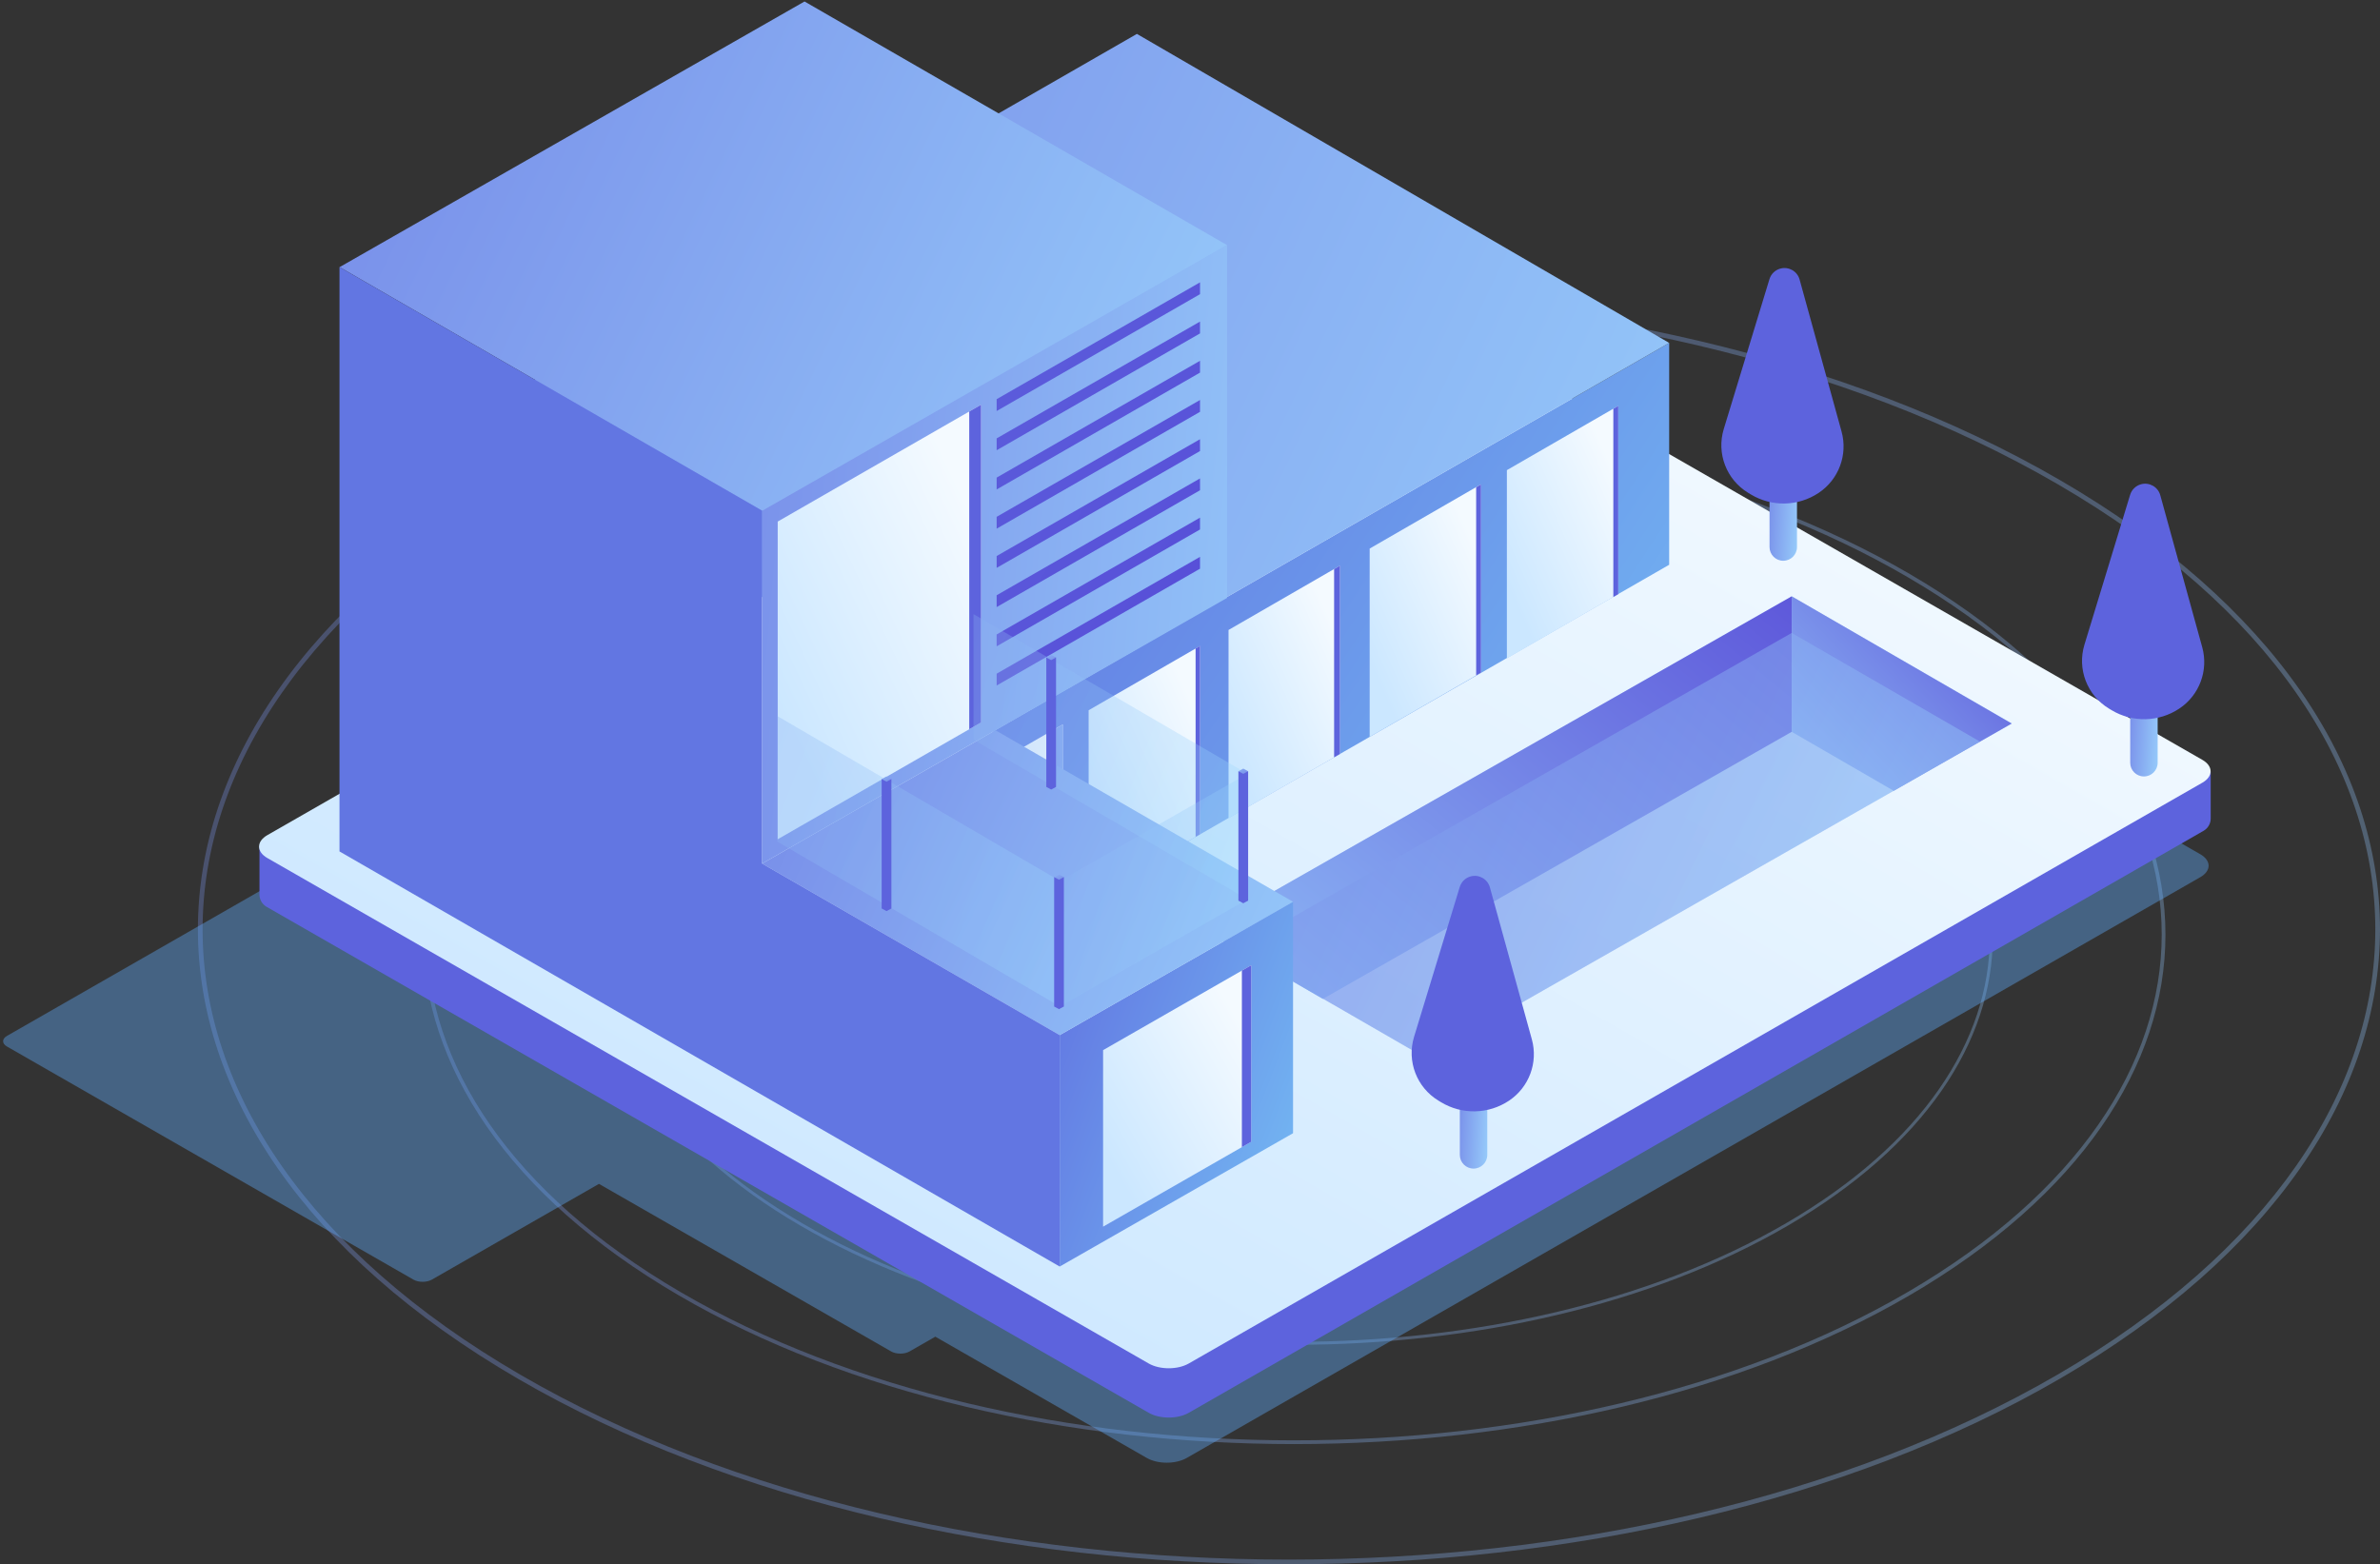 <?xml version="1.0" encoding="UTF-8"?>
<svg width="499px" height="328px" viewBox="0 0 499 328" version="1.1" xmlns="http://www.w3.org/2000/svg" xmlns:xlink="http://www.w3.org/1999/xlink">
    <rect x="0" y="0" width="499" height="328" fill="#333333" stroke="none"/>
    <!-- Generator: Sketch 52.6 (67491) - http://www.bohemiancoding.com/sketch -->
    <title>Group 83 Copy</title>
    <desc>Created with Sketch.</desc>
    <defs>
        <linearGradient x1="-133.207%" y1="0%" x2="143.178%" y2="76.872%" id="linearGradient-1">
            <stop stop-color="#5648D6" offset="0%"></stop>
            <stop stop-color="#9FDDFF" offset="100%"></stop>
        </linearGradient>
        <linearGradient x1="85.355%" y1="14.645%" x2="14.645%" y2="85.355%" id="linearGradient-2">
            <stop stop-color="#F4FAFF" offset="0%"></stop>
            <stop stop-color="#CBE7FF" offset="100%"></stop>
        </linearGradient>
        <linearGradient x1="123.808%" y1="-7.411%" x2="-39.979%" y2="129.2%" id="linearGradient-3">
            <stop stop-color="#5648D6" offset="0%"></stop>
            <stop stop-color="#9FDDFF" offset="100%"></stop>
        </linearGradient>
        <linearGradient x1="-63.605%" y1="-45.209%" x2="143.178%" y2="76.872%" id="linearGradient-4">
            <stop stop-color="#5648D6" offset="0%"></stop>
            <stop stop-color="#78CAF7" offset="100%"></stop>
        </linearGradient>
        <linearGradient x1="-1531.578%" y1="26.801%" x2="1097.298%" y2="95.032%" id="linearGradient-5">
            <stop stop-color="#5648D6" offset="0%"></stop>
            <stop stop-color="#9FDDFF" offset="100%"></stop>
        </linearGradient>
        <linearGradient x1="-167.486%" y1="25.726%" x2="165.122%" y2="65.607%" id="linearGradient-6">
            <stop stop-color="#5648D6" offset="0%"></stop>
            <stop stop-color="#9FDDFF" offset="100%"></stop>
        </linearGradient>
        <linearGradient x1="100%" y1="154.499%" x2="-44.219%" y2="-17.731%" id="linearGradient-7">
            <stop stop-color="#5648D6" offset="0%"></stop>
            <stop stop-color="#5D63DD" offset="100%"></stop>
        </linearGradient>
        <linearGradient x1="-277.184%" y1="-74.636%" x2="100%" y2="74.615%" id="linearGradient-8">
            <stop stop-color="#5648D6" offset="0%"></stop>
            <stop stop-color="#9FDDFF" offset="100%"></stop>
        </linearGradient>
        <linearGradient x1="315.284%" y1="290.658%" x2="-111.18%" y2="-152.925%" id="linearGradient-9">
            <stop stop-color="#5648D6" offset="0%"></stop>
            <stop stop-color="#9FDDFF" offset="100%"></stop>
        </linearGradient>
    </defs>
    <g id="Industries" stroke="none" stroke-width="1" fill="none" fill-rule="evenodd">
        <g id="Industry-Template-Copy" transform="translate(-1267, -176)">
            <g id="Group-83-Copy" transform="translate(1267, 176)">
                <g id="Group-80" opacity="0.8" transform="translate(41.495, 61.766)" fill="url(#linearGradient-1)">
                    <path d="M67.122,38.912 C156.427,-12.97 301.142,-12.971 390.426,38.912 C479.88,90.893 479.863,175.341 390.387,227.323 C301.084,279.204 156.363,279.204 67.083,227.323 C-22.377,175.338 -22.358,90.896 67.122,38.912 Z M389.892,226.473 C478.716,174.871 478.733,91.364 389.932,39.762 C300.953,-11.944 156.616,-11.943 67.617,39.762 C-21.211,91.367 -21.23,174.867 67.577,226.473 C156.552,278.176 300.895,278.177 389.892,226.473 Z" id="Shape" opacity="0.4"></path>
                    <path d="M358.956,58.616 C430.39,100.33 430.377,168.096 358.925,209.81 C287.611,251.443 172.042,251.443 100.746,209.81 C29.307,168.093 29.323,100.332 100.778,58.616 C172.094,16.982 287.657,16.981 358.956,58.616 Z M358.561,59.298 C287.506,17.805 172.245,17.806 101.173,59.298 C30.239,100.709 30.224,167.716 101.142,209.129 C172.193,250.619 287.46,250.619 358.529,209.129 C429.461,167.719 429.474,100.707 358.561,59.298 Z" id="Shape" opacity="0.4"></path>
                    <path d="M333.368,74.283 C390.643,107.654 390.633,161.867 333.342,195.238 C276.163,228.545 183.499,228.545 126.334,195.238 C69.054,161.865 69.067,107.656 126.36,74.283 C183.541,40.976 276.2,40.975 333.368,74.283 Z M333.051,74.828 C276.079,41.634 183.662,41.634 126.677,74.828 C69.801,107.957 69.789,161.564 126.651,194.694 C183.621,227.886 276.042,227.886 333.025,194.694 C389.899,161.566 389.909,107.955 333.051,74.828 Z" id="Shape" opacity="0.4"></path>
                    <path d="M303.737,90.242 C344.93,114.2 344.922,153.13 303.719,177.088 C262.602,200.996 195.973,200.996 154.867,177.088 C113.672,153.128 113.681,114.201 154.886,90.242 C196.003,66.333 262.629,66.333 303.737,90.242 Z M303.491,90.668 C262.535,66.848 196.097,66.848 155.132,90.668 C114.253,114.438 114.244,152.892 155.114,176.662 C196.067,200.481 262.508,200.481 303.472,176.662 C344.349,152.893 344.357,114.437 303.491,90.668 Z" id="Shape"></path>
                </g>
                <g id="Group-73">
                    <path d="M103.329,161.047 L109.031,164.318 L268.154,73.132 C270.467,71.806 274.216,71.806 276.529,73.132 L461.333,179.124 C463.645,180.449 463.645,182.598 461.333,183.923 L248.815,305.707 C246.502,307.033 242.753,307.033 240.44,305.707 L196.102,280.278 L190.703,283.372 C189.636,283.983 187.907,283.983 186.84,283.372 L125.582,248.238 L90.547,268.315 C89.48,268.926 87.751,268.926 86.684,268.315 L1.45,219.43 C0.383,218.819 0.383,217.828 1.45,217.216 L99.466,161.047 C100.533,160.436 102.262,160.436 103.329,161.047 Z" id="Combined-Shape" fill="#5FABFA" fill-rule="nonzero" opacity="0.4"></path>
                    <path d="M54.403,177.443 L268.57,68.097 C270.882,66.772 274.632,66.772 276.945,68.097 L463.503,161.811 L463.503,171.636 C463.503,172.695 462.936,173.673 462.017,174.201 L249.23,296.243 C246.918,297.568 243.168,297.568 240.855,296.243 L55.89,190.14 C54.97,189.612 54.403,188.634 54.403,187.575 L54.403,177.443 Z" id="Rectangle-8" fill="#5D63DD"></path>
                    <path d="M56.052,175.114 L268.57,53.33 C270.882,52.005 274.632,52.005 276.945,53.33 L461.748,159.322 C464.061,160.647 464.061,162.796 461.748,164.121 L249.23,285.906 C246.918,287.231 243.168,287.231 240.855,285.906 L56.052,179.914 C53.739,178.588 53.739,176.44 56.052,175.114 Z" id="Rectangle-8" fill="url(#linearGradient-2)" fill-rule="nonzero"></path>
                    <polygon id="Rectangle-9" fill="url(#linearGradient-1)" opacity="0.5" points="252.64 195.121 375.658 125.042 421.822 151.692 298.804 221.77"></polygon>
                    <polygon id="Rectangle-9" fill="url(#linearGradient-3)" points="252.64 195.121 375.658 125.042 375.658 153.449 277.349 209.452"></polygon>
                    <polygon id="Rectangle-9" fill="url(#linearGradient-3)" points="421.776 151.715 375.658 125.042 375.658 153.449 397.054 165.824"></polygon>
                    <polygon id="Combined-Shape" fill="url(#linearGradient-1)" opacity="0.5" points="415.134 155.501 298.804 221.77 259.327 198.982 375.658 132.713"></polygon>
                    <polygon id="Rectangle-9" fill="url(#linearGradient-4)" points="222.182 217.043 271.104 189.085 271.104 237.614 222.182 265.572"></polygon>
                    <polygon id="Rectangle-9" fill="url(#linearGradient-2)" fill-rule="nonzero" points="231.278 220.194 262.331 202.397 262.331 239.414 231.278 257.212"></polygon>
                    <polygon id="Rectangle-9" fill="#5D63DD" points="260.38 203.514 262.331 202.397 262.331 239.414 260.38 240.532"></polygon>
                    <polygon id="Rectangle-9" fill="url(#linearGradient-4)" points="208.263 153.339 349.965 71.9 349.965 118.421 208.263 199.859"></polygon>
                    <polygon id="Rectangle-9" fill="url(#linearGradient-2)" fill-rule="nonzero" points="257.58 132.091 280.934 118.614 280.934 158.099 257.58 171.576"></polygon>
                    <polygon id="Rectangle-9" fill="#5D63DD" points="280.934 118.614 280.934 158.099 279.715 158.802 279.715 119.325"></polygon>
                    <polygon id="Rectangle-9" fill="url(#linearGradient-2)" fill-rule="nonzero" points="228.247 148.926 251.601 135.449 251.601 174.934 228.247 188.411"></polygon>
                    <polygon id="Rectangle-9" fill="#5D63DD" points="250.674 135.968 251.601 135.449 251.601 174.934 250.674 175.466"></polygon>
                    <polygon id="Rectangle-9" fill="url(#linearGradient-2)" fill-rule="nonzero" points="199.479 165.371 222.833 151.894 222.833 191.379 199.479 204.856"></polygon>
                    <polygon id="Rectangle-9" fill="url(#linearGradient-5)" points="221.376 152.757 222.833 151.894 222.833 191.379 221.376 192.219"></polygon>
                    <polygon id="Rectangle-9" fill="url(#linearGradient-2)" fill-rule="nonzero" points="315.938 98.58 339.292 85.103 339.292 124.587 315.938 138.064"></polygon>
                    <polygon id="Rectangle-9" fill="#5D63DD" points="338.259 85.704 339.292 85.103 339.292 124.587 338.259 125.183"></polygon>
                    <polygon id="Rectangle-9" fill="url(#linearGradient-2)" fill-rule="nonzero" points="287.17 115.025 310.524 101.548 310.524 141.032 287.17 154.509"></polygon>
                    <polygon id="Rectangle-9" fill="#5D63DD" points="309.498 102.171 310.524 101.548 310.524 141.032 309.498 141.624"></polygon>
                    <polygon id="Rectangle-9" fill="url(#linearGradient-1)" fill-rule="nonzero" points="208.263 153.339 349.965 71.9 238.367 7.109 96.665 88.547"></polygon>
                    <polygon id="Rectangle-9" fill="url(#linearGradient-1)" fill-rule="nonzero" points="222.182 217.043 271.104 189.085 208.708 153.119 159.785 181.077"></polygon>
                    <polygon id="Rectangle-9" fill="url(#linearGradient-6)" points="159.785 107.092 257.27 51.386 257.27 125.37 159.785 181.077"></polygon>
                    <polygon id="Rectangle-9" fill="url(#linearGradient-2)" fill-rule="nonzero" points="163.056 109.362 205.695 84.864 205.695 151.483 163.056 175.98"></polygon>
                    <path d="M208.962,83.7 L251.601,59.202 L251.601,61.685 L208.962,86.183 L208.962,83.7 Z M208.962,91.922 L251.601,67.425 L251.601,69.908 L208.962,94.405 L208.962,91.922 Z M208.962,100.145 L251.601,75.648 L251.601,78.13 L208.962,102.628 L208.962,100.145 Z M208.962,108.367 L251.601,83.87 L251.601,86.353 L208.962,110.85 L208.962,108.367 Z M208.962,116.59 L251.601,92.093 L251.601,94.575 L208.962,119.073 L208.962,116.59 Z M208.962,124.813 L251.601,100.315 L251.601,102.798 L208.962,127.295 L208.962,124.813 Z M208.962,133.035 L251.601,108.538 L251.601,111.021 L208.962,135.518 L208.962,133.035 Z M208.962,141.258 L251.601,116.76 L251.601,119.243 L208.962,143.741 L208.962,141.258 Z" id="Combined-Shape" fill="url(#linearGradient-7)"></path>
                    <polygon id="Rectangle-9" fill="#5D63DD" points="203.214 86.287 205.695 84.864 205.695 151.483 203.214 152.909"></polygon>
                    <polygon id="Rectangle-9" fill="url(#linearGradient-1)" fill-rule="nonzero" points="159.785 107.092 257.261 51.392 168.68 0.31 71.205 56.01"></polygon>
                    <polygon id="Rectangle-9" fill="#6276E2" points="222.182 217.043 159.769 181.067 159.769 107.064 71.179 55.998 71.179 178.53 222.182 265.572"></polygon>
                    <polygon id="Rectangle-9" fill="url(#linearGradient-8)" opacity="0.3" points="260.628 161.713 204.109 128.775 204.109 155.104 260.628 188.041"></polygon>
                    <polygon id="Rectangle-9" fill="url(#linearGradient-8)" opacity="0.3" points="222.236 184.716 260.776 162.678 260.776 189.006 222.236 211.044"></polygon>
                    <polygon id="Rectangle-9" fill="url(#linearGradient-8)" opacity="0.3" points="222.236 184.716 162.979 150.146 162.979 176.475 222.236 211.044"></polygon>
                    <polygon id="Rectangle-11" fill="#5D63DD" points="221.414 137.863 221.414 165.001 220.394 165.552 219.374 165.001 219.374 137.863"></polygon>
                    <polygon id="Rectangle-11" fill="url(#linearGradient-9)" points="220.394 137.317 221.414 137.867 220.394 138.417 219.374 137.867"></polygon>
                    <polygon id="Rectangle-11" fill="#5D63DD" points="223.058 183.909 223.058 211.048 222.038 211.598 221.018 211.048 221.018 183.909"></polygon>
                    <polygon id="Rectangle-11" fill="url(#linearGradient-9)" points="222.038 183.363 223.058 183.913 222.038 184.464 221.018 183.913"></polygon>
                    <polygon id="Rectangle-11" fill="#5D63DD" points="186.892 163.353 186.892 190.491 185.872 191.042 184.852 190.491 184.852 163.353"></polygon>
                    <polygon id="Rectangle-11" fill="url(#linearGradient-9)" points="185.872 162.807 186.892 163.357 185.872 163.907 184.852 163.357"></polygon>
                    <polygon id="Rectangle-11" fill="#5D63DD" points="261.69 161.708 261.69 188.847 260.67 189.397 259.649 188.847 259.649 161.708"></polygon>
                    <polygon id="Rectangle-11" fill="url(#linearGradient-9)" points="260.67 161.162 261.69 161.712 260.67 162.263 259.649 161.712"></polygon>
                    <path d="M452.382,134.85 L452.382,159.933 C452.382,161.52 451.094,162.807 449.505,162.807 C447.916,162.807 446.628,161.52 446.628,159.933 L446.628,134.85 L452.382,134.85 Z" id="Rectangle-13" fill="url(#linearGradient-1)"></path>
                    <path d="M446.612,103.754 C446.94,102.677 447.798,101.842 448.885,101.543 C450.636,101.061 452.448,102.088 452.931,103.838 L461.727,135.709 C463.07,140.575 461.144,145.752 456.946,148.561 C452.658,151.43 447.094,151.555 442.681,148.882 L442.151,148.561 C437.583,145.794 435.475,140.284 437.031,135.179 L446.612,103.754 Z" id="Rectangle-14" fill="#5D63DD"></path>
                    <path d="M376.763,89.626 L376.763,114.709 C376.763,116.296 375.475,117.583 373.886,117.583 C372.297,117.583 371.009,116.296 371.009,114.709 L371.009,89.626 L376.763,89.626 Z" id="Rectangle-13" fill="url(#linearGradient-1)"></path>
                    <path d="M370.992,58.53 C371.321,57.452 372.178,56.618 373.265,56.319 C375.017,55.837 376.828,56.864 377.311,58.614 L386.108,90.485 C387.451,95.35 385.524,100.528 381.327,103.337 C377.039,106.206 371.475,106.331 367.062,103.658 L366.532,103.337 C361.963,100.57 359.855,95.06 361.412,89.955 L370.992,58.53 Z" id="Rectangle-14" fill="#5D63DD"></path>
                    <path d="M311.829,217.075 L311.829,242.159 C311.829,243.746 310.541,245.032 308.952,245.032 C307.363,245.032 306.075,243.746 306.075,242.159 L306.075,217.075 L311.829,217.075 Z" id="Rectangle-13" fill="url(#linearGradient-1)"></path>
                    <path d="M306.058,185.979 C306.387,184.902 307.244,184.068 308.331,183.769 C310.083,183.286 311.894,184.314 312.377,186.063 L321.174,217.935 C322.517,222.8 320.59,227.978 316.393,230.786 C312.105,233.655 306.541,233.781 302.128,231.108 L301.598,230.786 C297.029,228.019 294.922,222.51 296.478,217.405 L306.058,185.979 Z" id="Rectangle-14" fill="#5D63DD"></path>
                </g>
            </g>
        </g>
    </g>
</svg>